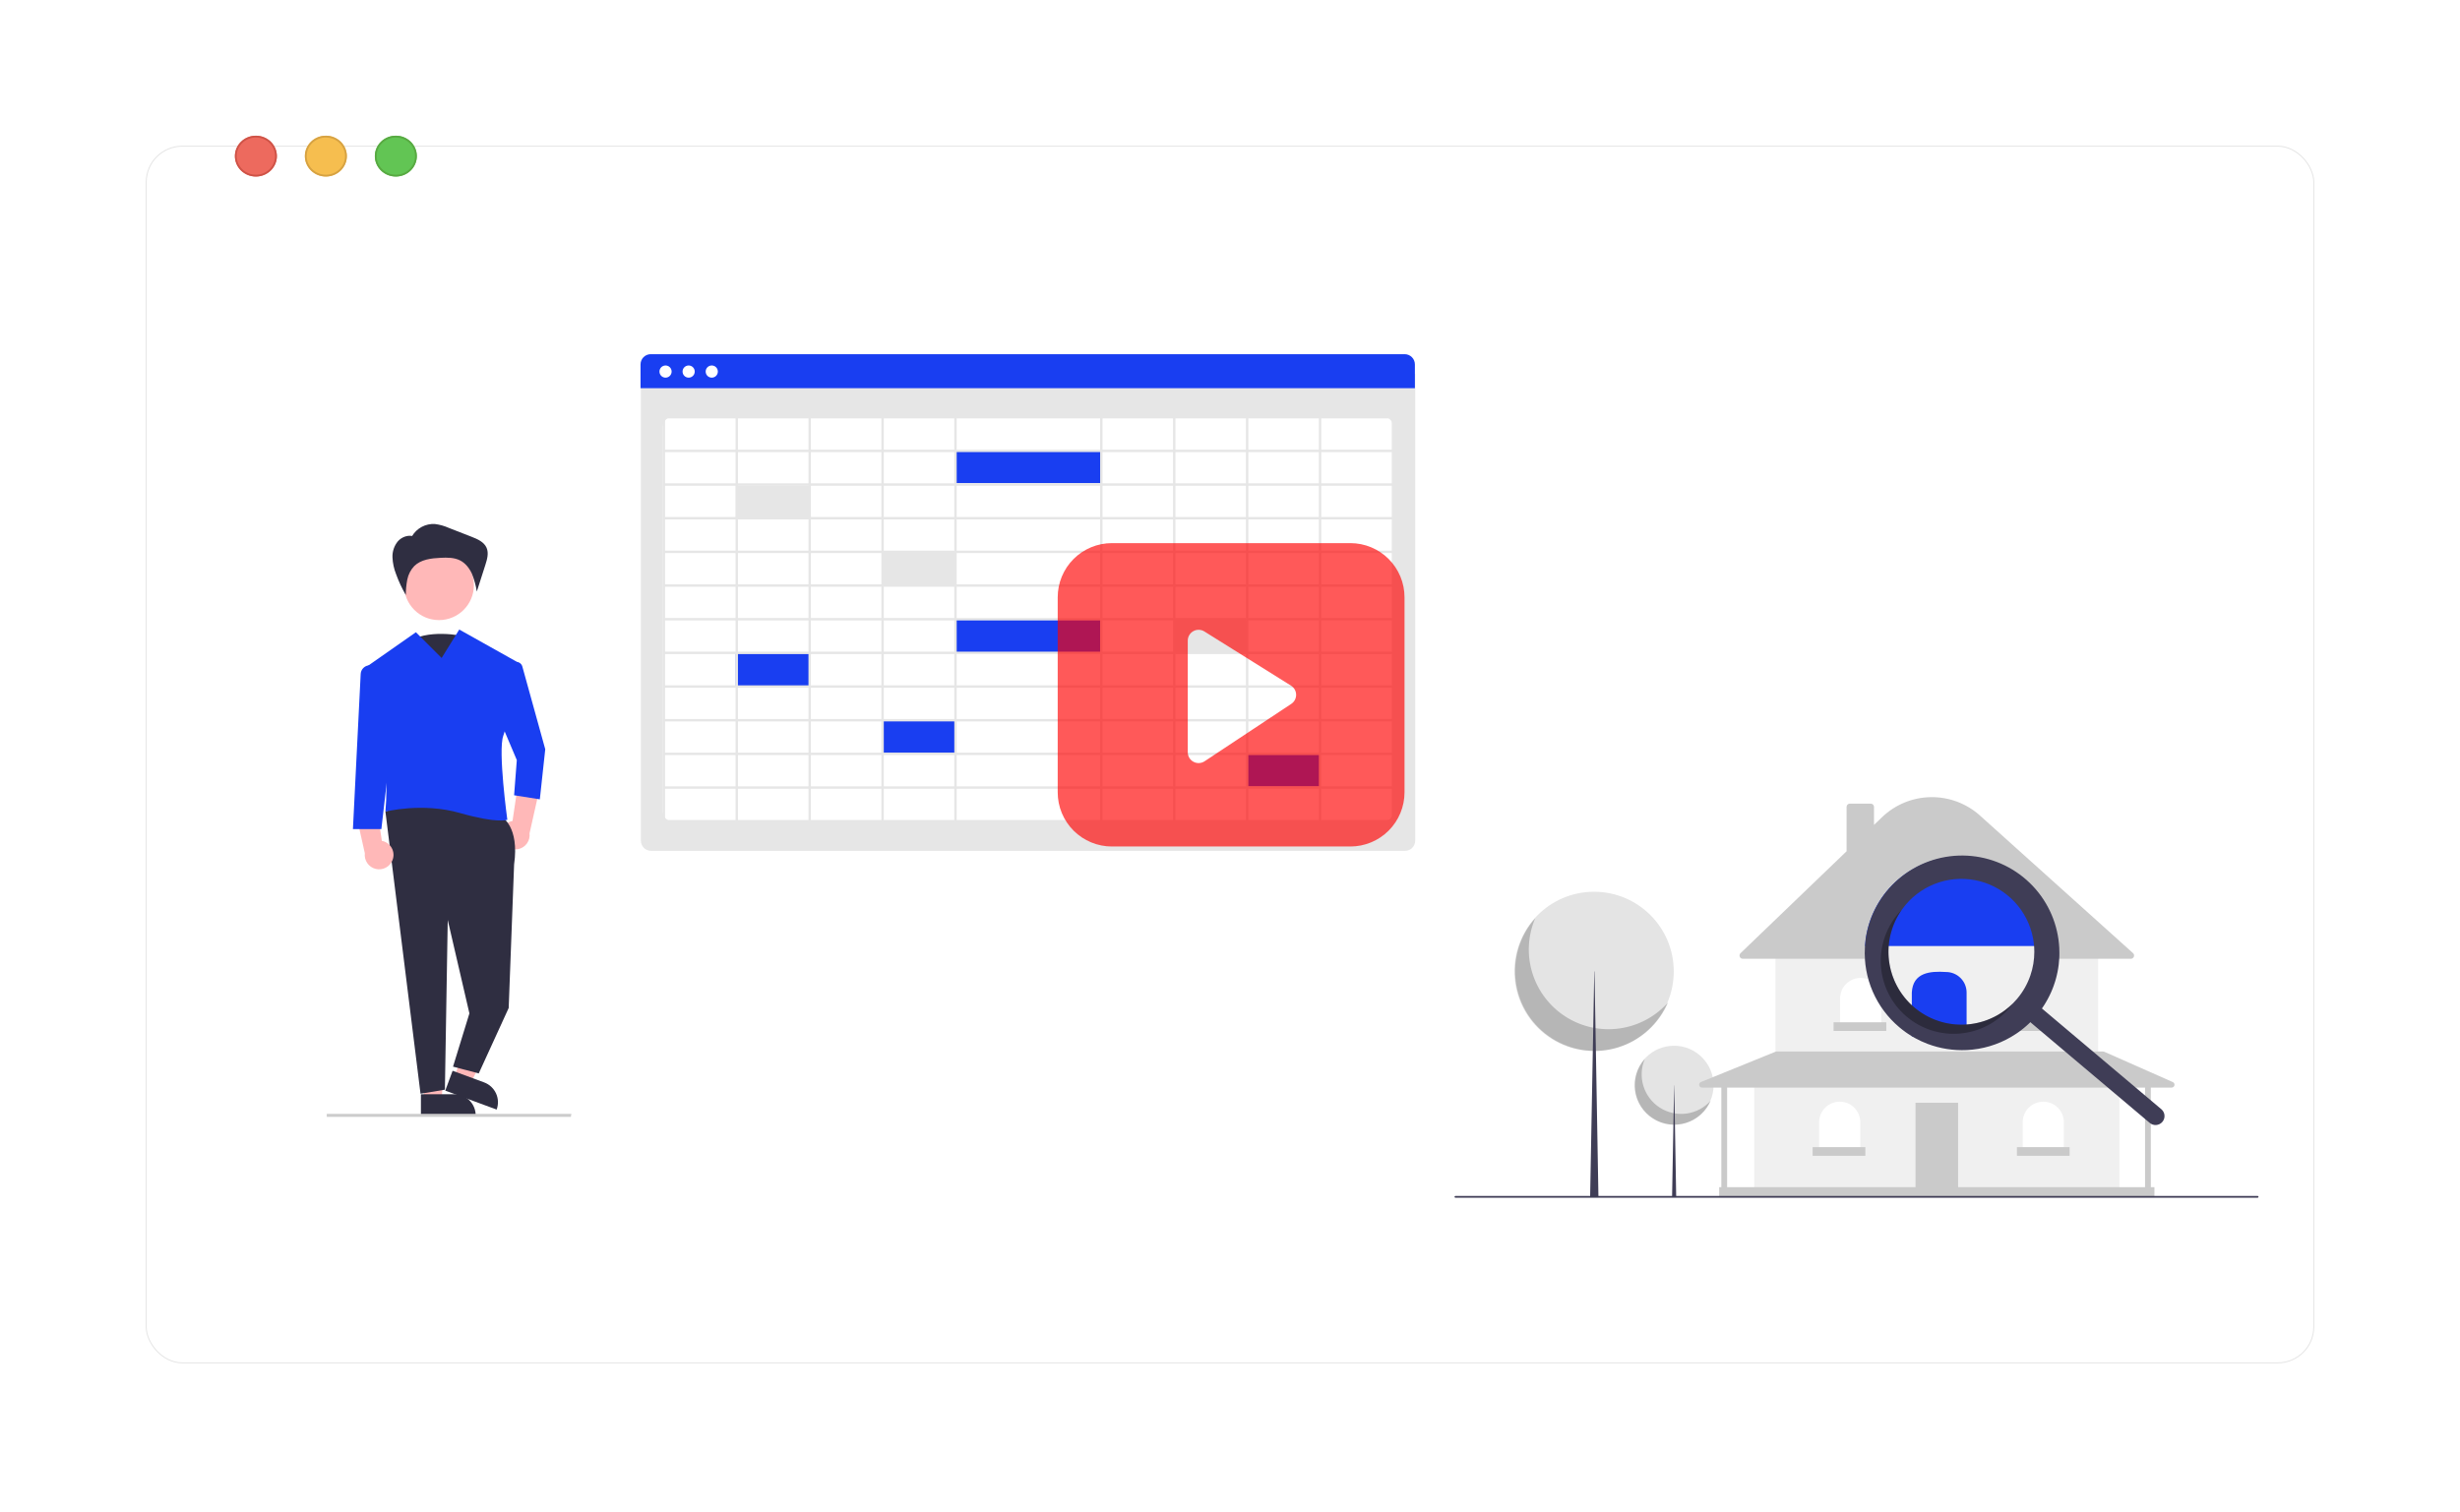 <svg width="675" height="415" viewBox="0 0 675 415" fill="none" xmlns="http://www.w3.org/2000/svg">
<rect width="675" height="415" fill="#E5E5E5"/>
<g clip-path="url(#clip0_0_1)">
<rect width="1440" height="5227" transform="translate(-125 -818)" fill="white"/>
<rect width="1440" height="468" transform="translate(-125 -43)" fill="white"/>
<g filter="url(#filter0_d_0_1)">
<rect x="40" y="24" width="595" height="334.178" rx="10" fill="white"/>
<rect x="40.125" y="24.125" width="594.75" height="333.928" rx="9.875" stroke="#E3E3E3" stroke-width="0.25"/>
</g>
<path d="M385.525 233.526H178.645C177.903 233.525 177.192 233.23 176.668 232.705C176.144 232.181 175.849 231.47 175.848 230.729V102.594H388.322V230.729C388.321 231.47 388.026 232.181 387.502 232.705C386.977 233.23 386.266 233.525 385.525 233.526Z" fill="#E6E6E6"/>
<path d="M379.459 225.518H184.712C183.962 225.517 183.243 225.219 182.713 224.689C182.183 224.159 181.885 223.441 181.884 222.691V117.168C181.885 116.418 182.183 115.699 182.713 115.169C183.243 114.639 183.962 114.341 184.712 114.34H379.459C380.209 114.341 380.928 114.639 381.458 115.169C381.988 115.699 382.286 116.418 382.287 117.168V222.691C382.286 223.441 381.988 224.159 381.458 224.689C380.928 225.219 380.209 225.517 379.459 225.518V225.518Z" fill="white"/>
<path d="M388.231 106.551H175.757V100.006C175.758 99.265 176.053 98.554 176.577 98.03C177.102 97.505 177.813 97.21 178.554 97.21H385.434C386.176 97.21 386.886 97.505 387.411 98.03C387.935 98.554 388.23 99.265 388.231 100.006L388.231 106.551Z" fill="#193EF1"/>
<path d="M182.62 103.652C183.542 103.652 184.29 102.904 184.29 101.981C184.29 101.059 183.542 100.311 182.62 100.311C181.697 100.311 180.949 101.059 180.949 101.981C180.949 102.904 181.697 103.652 182.62 103.652Z" fill="white"/>
<path d="M188.96 103.652C189.882 103.652 190.63 102.904 190.63 101.981C190.63 101.059 189.882 100.311 188.96 100.311C188.037 100.311 187.289 101.059 187.289 101.981C187.289 102.904 188.037 103.652 188.96 103.652Z" fill="white"/>
<path d="M195.301 103.652C196.223 103.652 196.971 102.904 196.971 101.981C196.971 101.059 196.223 100.311 195.301 100.311C194.378 100.311 193.63 101.059 193.63 101.981C193.63 102.904 194.378 103.652 195.301 103.652Z" fill="white"/>
<path d="M221.971 133.263H201.899V142.147H221.971V133.263Z" fill="#E6E6E6"/>
<path d="M262.115 151.689H242.043V160.573H262.115V151.689Z" fill="#E6E6E6"/>
<path d="M221.971 179.329H201.899V188.213H221.971V179.329Z" fill="#193EF1"/>
<path d="M262.115 197.756H242.043V206.64H262.115V197.756Z" fill="#193EF1"/>
<path d="M362.144 206.969H342.073V215.853H362.144V206.969Z" fill="#193EF1"/>
<path d="M342.074 170.115H322.002V179H342.074V170.115Z" fill="#E6E6E6"/>
<path d="M302.259 170.115H262.115V179H302.259V170.115Z" fill="#193EF1"/>
<path d="M302.259 123.72H262.115V132.604H302.259V123.72Z" fill="#193EF1"/>
<path d="M181.827 114.177V225.724H382.546V114.177L181.827 114.177ZM381.888 123.418H362.54V114.836H381.888V123.418ZM262.51 188.103V179.521H301.864V188.103H262.51ZM301.864 188.761V197.344H262.51V188.761H301.864ZM301.864 151.799V160.381H262.51V151.799H301.864ZM262.51 151.14V142.558H301.864V151.14H262.51ZM262.51 169.622V161.039H301.864V169.622H262.51ZM301.864 170.28V178.863H262.51V170.28H301.864ZM261.852 160.381H242.504V151.799H261.852V160.381ZM261.852 161.039V169.622H242.504V161.039H261.852ZM261.852 170.28V178.863H242.504V170.28H261.852ZM261.852 179.521V188.103H242.504V179.521H261.852ZM302.522 179.521H321.87V188.103H302.522L302.522 179.521ZM302.522 178.863V170.28H321.87V178.863H302.522ZM302.522 169.622V161.039H321.87V169.622H302.522ZM302.522 160.381V151.799H321.87V160.381H302.522ZM302.522 151.14V142.558H321.87V151.14H302.522ZM302.522 141.9V133.317H321.87V141.9H302.522ZM301.864 141.9H262.51V133.317H301.864L301.864 141.9ZM261.852 141.9H242.504V133.317H261.852V141.9ZM261.852 142.558V151.14H242.504V142.558H261.852ZM241.846 151.14H222.497V142.558H241.846L241.846 151.14ZM241.846 151.799V160.381H222.497V151.799H241.846ZM241.846 161.039V169.622H222.497V161.039H241.846ZM241.846 170.28V178.863H222.497V170.28H241.846ZM241.846 179.521V188.103H222.497V179.521H241.846ZM241.846 188.761V197.344H222.497V188.761H241.846ZM242.504 188.761H261.852V197.344H242.504V188.761ZM261.852 198.002V206.585H242.504V198.002H261.852ZM262.51 198.002H301.864V206.585H262.51V198.002ZM302.522 198.002H321.87V206.585H302.522L302.522 198.002ZM302.522 197.344V188.761H321.87V197.344H302.522ZM322.528 188.761H341.876V197.344H322.528L322.528 188.761ZM322.528 188.103V179.521H341.876V188.103H322.528ZM322.528 178.863V170.28H341.876V178.863H322.528ZM322.528 169.622V161.039H341.876V169.622H322.528ZM322.528 160.381V151.799H341.876V160.381H322.528ZM322.528 151.14V142.558H341.876V151.14H322.528ZM322.528 141.9V133.317H341.876V141.9H322.528ZM322.528 132.659V124.076H341.876V132.659H322.528ZM321.87 132.659H302.522V124.076H321.87L321.87 132.659ZM301.864 132.659H262.51V124.076H301.864L301.864 132.659ZM261.852 132.659H242.504V124.076H261.852V132.659ZM241.846 132.659H222.497V124.076H241.846L241.846 132.659ZM241.846 133.317V141.9H222.497V133.317H241.846ZM221.839 141.9H202.491V133.317H221.839V141.9ZM221.839 142.558V151.14H202.491V142.558H221.839ZM221.839 151.799V160.381H202.491V151.799H221.839ZM221.839 161.039V169.622H202.491V161.039H221.839ZM221.839 170.28V178.863H202.491V170.28H221.839ZM221.839 179.521V188.103H202.491V179.521H221.839ZM221.839 188.761V197.344H202.491V188.761H221.839ZM221.839 198.002V206.585H202.491V198.002H221.839ZM222.497 198.002H241.846V206.585H222.497L222.497 198.002ZM241.846 207.243V215.826H222.497V207.243H241.846ZM242.504 207.243H261.852V215.826H242.504V207.243ZM262.51 207.243H301.864V215.826H262.51V207.243ZM302.522 207.243H321.87V215.826H302.522L302.522 207.243ZM322.528 207.243H341.876V215.826H322.528L322.528 207.243ZM322.528 206.585V198.002H341.876V206.585H322.528ZM342.534 198.002H361.882V206.585H342.534V198.002ZM342.534 197.344V188.761H361.882V197.344H342.534ZM342.534 188.103V179.521H361.882V188.103H342.534ZM342.534 178.863V170.28H361.882V178.863H342.534ZM342.534 169.622V161.039H361.882V169.622H342.534ZM342.534 160.381V151.799H361.882V160.381H342.534ZM342.534 151.14V142.558H361.882V151.14H342.534ZM342.534 141.9V133.317H361.882V141.9H342.534ZM342.534 132.659V124.076H361.882V132.659H342.534ZM342.534 123.418V114.836H361.882V123.418L342.534 123.418ZM341.876 123.418H322.528V114.836H341.876L341.876 123.418ZM321.87 123.418H302.522V114.836H321.87L321.87 123.418ZM301.864 123.418H262.51V114.836H301.864L301.864 123.418ZM261.852 123.418H242.504V114.836H261.852V123.418ZM241.846 123.418H222.497V114.836H241.846L241.846 123.418ZM221.839 123.418H202.491V114.836H221.839V123.418ZM221.839 124.076V132.659H202.491V124.076H221.839ZM201.833 132.659H182.486V124.076H201.833L201.833 132.659ZM201.833 133.317V141.9H182.486V133.317H201.833ZM201.833 142.558V151.14H182.486V142.558H201.833ZM201.833 151.799V160.381H182.486V151.799H201.833ZM201.833 161.039V169.622H182.486V161.039H201.833ZM201.833 170.28V178.863H182.486V170.28H201.833ZM201.833 179.521V188.103H182.486V179.521H201.833ZM201.833 188.761V197.344H182.486V188.761H201.833ZM201.833 198.002V206.585H182.486V198.002H201.833ZM201.833 207.243V215.826H182.486V207.243H201.833ZM202.491 207.243H221.839V215.826H202.491L202.491 207.243ZM221.839 216.484V225.066H202.491V216.484H221.839ZM222.497 216.484H241.846V225.066H222.497L222.497 216.484ZM242.504 216.484H261.852V225.066H242.504L242.504 216.484ZM262.51 216.484H301.864V225.066H262.51L262.51 216.484ZM302.522 216.484H321.87V225.066H302.522V216.484ZM322.528 216.484H341.876V225.066H322.528L322.528 216.484ZM342.534 216.484H361.882V225.066H342.534V216.484ZM342.534 215.826V207.243H361.882V215.826H342.534ZM362.54 207.243H381.888V215.826H362.54V207.243ZM362.54 206.585V198.002H381.888V206.585H362.54ZM362.54 197.344V188.761H381.888V197.344H362.54ZM362.54 188.103V179.521H381.888V188.103H362.54ZM362.54 178.863V170.28H381.888V178.863H362.54ZM362.54 169.622V161.039H381.888V169.622H362.54ZM362.54 160.381V151.799H381.888V160.381H362.54ZM362.54 151.14V142.558H381.888V151.14H362.54ZM362.54 141.9V133.317H381.888V141.9H362.54ZM362.54 132.659V124.076H381.888V132.659H362.54ZM201.833 114.836V123.418H182.486V114.836H201.833ZM182.486 216.484H201.833V225.066H182.486V216.484ZM362.54 225.066V216.484H381.888V225.066H362.54Z" fill="#E6E6E6"/>
<path d="M127.189 174.616C127.189 174.616 117.035 172.277 111.45 176.566C105.865 180.856 118.558 190.605 118.558 190.605L127.189 174.616Z" fill="#2F2E41"/>
<path d="M137.69 230.572C137.486 230.036 137.403 229.461 137.445 228.89C137.488 228.318 137.655 227.763 137.935 227.262C138.216 226.762 138.602 226.33 139.068 225.995C139.533 225.661 140.067 225.432 140.63 225.326L142.682 211.542L148.075 216.376L145.299 228.724C145.415 229.683 145.175 230.65 144.625 231.443C144.075 232.236 143.253 232.8 142.315 233.028C141.377 233.256 140.388 233.131 139.536 232.679C138.683 232.226 138.026 231.476 137.69 230.572H137.69Z" fill="#FFB8B8"/>
<path d="M116.434 302.128L121.204 301.811L122.253 283.26L115.213 283.727L116.434 302.128Z" fill="#FFB8B8"/>
<path d="M130.523 306.134H115.497V300.329H124.717C126.257 300.329 127.734 300.94 128.822 302.029C129.911 303.118 130.523 304.595 130.523 306.134V306.134V306.134Z" fill="#2F2E41"/>
<path d="M124.679 295.524L129.164 297.179L137.685 280.667L131.065 278.224L124.679 295.524Z" fill="#FFB8B8"/>
<path d="M136.276 304.537L122.18 299.334L124.19 293.887L132.84 297.08C134.285 297.614 135.458 298.699 136.103 300.097C136.747 301.496 136.81 303.093 136.276 304.537V304.537L136.276 304.537Z" fill="#2F2E41"/>
<path d="M137.72 224.256C137.72 224.256 142.552 226.857 141.065 237.263L139.579 276.656L131.366 294.614L124.305 292.756L128.801 278.143L122.855 252.5L122.075 299.074L115.386 300.189L105.76 222.769L118.024 217.195L137.72 224.256Z" fill="#2F2E41"/>
<path d="M120.452 170.195C125.742 170.195 130.03 165.907 130.03 160.617C130.03 155.327 125.742 151.039 120.452 151.039C115.162 151.039 110.874 155.327 110.874 160.617C110.874 165.907 115.162 170.195 120.452 170.195Z" fill="#FFB8B8"/>
<path d="M126.014 172.784L121.183 180.589L114.121 173.527L100.921 182.768C100.458 183.091 100.118 183.562 99.957 184.103C99.796 184.645 99.823 185.225 100.034 185.749C102.065 190.77 107.265 205.611 105.76 222.769C105.76 222.769 115.794 220.168 126.2 223.141C136.605 226.114 139.207 224.999 139.207 224.999C139.207 224.999 136.605 206.046 138.092 201.958C139.325 198.567 141.837 187.249 142.657 183.488C142.735 183.133 142.696 182.762 142.546 182.43C142.397 182.099 142.145 181.824 141.828 181.647L126.014 172.784Z" fill="#193EF1"/>
<path d="M141.444 181.692C141.853 181.634 142.269 181.726 142.614 181.952C142.96 182.178 143.211 182.522 143.321 182.92L149.612 205.637L148.125 219.388L141.064 218.273L141.808 208.61L136.605 196.346L140.039 182.952C140.123 182.626 140.301 182.333 140.551 182.109C140.801 181.885 141.112 181.74 141.444 181.692V181.692Z" fill="#193EF1"/>
<path d="M113.046 147.172C113.685 146.088 114.611 145.201 115.721 144.61C116.832 144.019 118.085 143.747 119.341 143.823C120.654 143.988 121.937 144.346 123.145 144.888L129.406 147.33C131.027 147.962 132.801 148.736 133.504 150.327C134.157 151.803 133.67 153.508 133.177 155.046L130.834 162.352C130.575 160.698 130.13 159.079 129.507 157.526C128.826 155.998 127.75 154.589 126.262 153.826C124.636 152.992 122.719 153.009 120.893 153.097C118.307 153.221 115.495 153.55 113.658 155.374C112.683 156.41 112.022 157.701 111.751 159.098C111.485 160.487 111.352 161.899 111.352 163.313C110.291 161.491 109.398 159.576 108.683 157.592C108.095 156.115 107.759 154.549 107.691 152.961C107.63 151.358 108.161 149.79 109.184 148.555C110.242 147.373 111.966 146.735 113.481 147.203" fill="#2F2E41"/>
<path d="M107.718 236.031C107.922 235.495 108.005 234.921 107.963 234.349C107.92 233.777 107.753 233.222 107.473 232.722C107.192 232.222 106.806 231.789 106.34 231.455C105.875 231.12 105.341 230.892 104.778 230.786L102.726 217.002L97.333 221.835L100.109 234.184C99.993 235.142 100.233 236.109 100.783 236.903C101.333 237.696 102.155 238.26 103.093 238.487C104.031 238.715 105.02 238.591 105.872 238.138C106.725 237.685 107.382 236.936 107.718 236.031V236.031Z" fill="#FFB8B8"/>
<path d="M101.056 182.637C100.493 182.73 99.98 183.014 99.6 183.44C99.22 183.866 98.998 184.409 98.969 184.979L96.84 227.564H104.645L107.246 204.894L103.935 184.699C103.882 184.374 103.765 184.063 103.592 183.784C103.418 183.504 103.191 183.262 102.924 183.07C102.656 182.879 102.354 182.742 102.033 182.667C101.713 182.593 101.381 182.582 101.056 182.637V182.637Z" fill="#193EF1"/>
<path d="M156.637 306.539H89.663V305.718H156.786L156.637 306.539Z" fill="#CCCCCC"/>
<path d="M459.337 308.707C465.327 308.707 470.182 303.852 470.182 297.863C470.182 291.874 465.327 287.018 459.337 287.018C453.348 287.018 448.493 291.874 448.493 297.863C448.493 303.852 453.348 308.707 459.337 308.707Z" fill="#E4E4E4"/>
<path opacity="0.2" d="M451.33 290.62C450.318 292.986 450.181 295.635 450.943 298.093C451.704 300.551 453.315 302.658 455.487 304.038C457.66 305.417 460.252 305.98 462.8 305.624C465.349 305.269 467.688 304.019 469.4 302.097C468.782 303.543 467.857 304.837 466.69 305.89C465.522 306.942 464.139 307.729 462.638 308.194C461.136 308.659 459.551 308.793 457.993 308.585C456.434 308.377 454.94 307.832 453.613 306.989C452.286 306.146 451.158 305.025 450.307 303.703C449.456 302.381 448.903 300.889 448.686 299.332C448.469 297.775 448.593 296.19 449.049 294.685C449.506 293.181 450.284 291.793 451.33 290.62V290.62Z" fill="black"/>
<path d="M459.367 297.863H459.396L459.933 328.609H458.8L459.367 297.863Z" fill="#3F3D56"/>
<path d="M437.395 288.484C449.471 288.484 459.26 278.695 459.26 266.62C459.26 254.544 449.471 244.755 437.395 244.755C425.32 244.755 415.531 254.544 415.531 266.62C415.531 278.695 425.32 288.484 437.395 288.484Z" fill="#E4E4E4"/>
<path opacity="0.2" d="M421.252 252.016C419.212 256.786 418.935 262.127 420.471 267.083C422.007 272.039 425.254 276.287 429.634 279.069C434.013 281.85 439.24 282.984 444.378 282.268C449.517 281.551 454.233 279.03 457.684 275.156C456.439 278.071 454.574 280.68 452.22 282.803C449.865 284.925 447.078 286.51 444.05 287.449C441.022 288.387 437.827 288.656 434.685 288.236C431.543 287.817 428.53 286.719 425.854 285.02C423.178 283.32 420.904 281.06 419.189 278.394C417.474 275.728 416.359 272.721 415.921 269.582C415.483 266.443 415.733 263.246 416.653 260.212C417.574 257.179 419.143 254.382 421.252 252.016V252.016Z" fill="black"/>
<path d="M437.455 266.619H437.516L438.597 328.609H436.314L437.455 266.619Z" fill="#3F3D56"/>
<path d="M581.549 296.523H481.332V326.232H581.549V296.523Z" fill="#F0F0F0"/>
<path d="M537.283 302.664H525.598V326.233H537.283V302.664Z" fill="#CACACA"/>
<path d="M575.706 261.467H487.174V288.799H575.706V261.467Z" fill="#F0F0F0"/>
<path d="M584.682 263.151H478.198C478.021 263.151 477.847 263.098 477.699 262.998C477.552 262.899 477.438 262.757 477.372 262.592C477.305 262.428 477.29 262.247 477.327 262.073C477.364 261.899 477.453 261.74 477.581 261.617L506.683 233.644V221.459C506.683 221.223 506.777 220.997 506.944 220.83C507.111 220.662 507.338 220.568 507.574 220.568H513.318C513.554 220.568 513.781 220.662 513.948 220.83C514.115 220.997 514.209 221.223 514.209 221.459V226.41L516.407 224.297C520.004 220.839 524.776 218.871 529.765 218.788C534.754 218.705 539.589 220.514 543.299 223.85L585.278 261.597C585.412 261.717 585.506 261.876 585.548 262.051C585.59 262.226 585.578 262.41 585.514 262.579C585.449 262.747 585.335 262.892 585.187 262.994C585.038 263.096 584.862 263.151 584.682 263.151V263.151Z" fill="#CACACA"/>
<path d="M510.545 268.399C511.287 268.399 512.021 268.545 512.705 268.829C513.39 269.113 514.013 269.529 514.537 270.053C515.061 270.577 515.477 271.199 515.76 271.884C516.044 272.569 516.19 273.303 516.19 274.044V281.669H504.901V274.044C504.901 273.303 505.047 272.569 505.33 271.884C505.614 271.199 506.03 270.577 506.554 270.053C507.078 269.529 507.7 269.113 508.385 268.829C509.07 268.545 509.804 268.399 510.545 268.399V268.399Z" fill="white"/>
<path d="M531.44 268.498C532.938 268.498 534.373 269.093 535.432 270.152C536.49 271.21 537.085 272.646 537.085 274.143V281.768H525.796V274.143C525.796 272.646 526.391 271.21 527.449 270.152C528.508 269.093 529.943 268.498 531.44 268.498V268.498Z" fill="white"/>
<path d="M552.336 268.597C553.833 268.597 555.269 269.192 556.327 270.251C557.386 271.309 557.981 272.745 557.981 274.242V281.867H546.691V274.242C546.691 272.745 547.286 271.309 548.344 270.251C549.403 269.192 550.839 268.597 552.336 268.597V268.597Z" fill="white"/>
<path d="M560.654 302.366C562.151 302.366 563.587 302.961 564.645 304.019C565.704 305.078 566.299 306.514 566.299 308.011V315.636H555.009V308.011C555.009 306.514 555.604 305.078 556.663 304.019C557.721 302.961 559.157 302.366 560.654 302.366Z" fill="white"/>
<path d="M504.802 302.366C506.299 302.366 507.734 302.961 508.793 304.019C509.852 305.078 510.446 306.514 510.446 308.011V315.636H499.157V308.011C499.157 307.269 499.303 306.535 499.587 305.851C499.87 305.166 500.286 304.543 500.81 304.019C501.334 303.495 501.957 303.079 502.641 302.796C503.326 302.512 504.06 302.366 504.802 302.366V302.366Z" fill="white"/>
<path d="M596.191 296.988L577.391 288.669C577.29 288.624 577.181 288.601 577.07 288.601H487.474C487.372 288.601 487.27 288.621 487.176 288.66L466.712 296.978C466.542 297.047 466.401 297.173 466.314 297.335C466.226 297.497 466.198 297.684 466.233 297.864C466.268 298.044 466.365 298.207 466.507 298.324C466.649 298.44 466.827 298.504 467.011 298.504H472.32V325.836H471.726V328.609H591.155V325.836H590.165V298.504H595.87C596.052 298.504 596.228 298.442 596.369 298.327C596.51 298.213 596.608 298.054 596.645 297.876C596.683 297.698 596.658 297.513 596.575 297.351C596.493 297.189 596.357 297.061 596.191 296.988ZM588.58 325.836H473.904V298.504H588.58V325.836Z" fill="#CACACA"/>
<path d="M517.576 280.58H503.118V282.957H517.576V280.58Z" fill="#CACACA"/>
<path d="M538.768 280.58H524.31V282.957H538.768V280.58Z" fill="#CACACA"/>
<path d="M559.961 280.58H545.502V282.957H559.961V280.58Z" fill="#CACACA"/>
<path d="M567.883 314.844H553.425V317.221H567.883V314.844Z" fill="#CACACA"/>
<path d="M511.833 314.844H497.374V317.221H511.833V314.844Z" fill="#CACACA"/>
<path d="M619.476 328.731H399.344C399.279 328.731 399.218 328.705 399.172 328.66C399.127 328.614 399.101 328.552 399.101 328.488C399.101 328.424 399.127 328.362 399.172 328.316C399.218 328.271 399.279 328.245 399.344 328.245H619.476C619.541 328.245 619.603 328.271 619.648 328.316C619.694 328.362 619.719 328.424 619.719 328.488C619.719 328.552 619.694 328.614 619.648 328.66C619.603 328.705 619.541 328.731 619.476 328.731Z" fill="#3F3D56"/>
<path d="M564.108 261.06C564.108 261.215 564.105 261.373 564.103 261.528C564.101 261.715 564.096 261.9 564.088 262.086C564.081 262.249 564.074 262.409 564.064 262.569C564.035 263.106 563.989 263.64 563.926 264.176C563.911 264.312 563.894 264.446 563.875 264.581C563.86 264.686 563.846 264.793 563.829 264.899C563.812 265.018 563.795 265.137 563.775 265.256C563.736 265.509 563.693 265.761 563.644 266.013C563.62 266.14 563.596 266.266 563.569 266.392C563.518 266.642 563.462 266.894 563.404 267.144C563.399 267.164 563.394 267.186 563.389 267.205C563.36 267.329 563.331 267.45 563.3 267.574C563.29 267.61 563.283 267.644 563.27 267.681C563.249 267.773 563.224 267.865 563.2 267.957C563.166 268.086 563.132 268.212 563.096 268.341C563.037 268.54 562.979 268.737 562.919 268.936C562.911 268.956 562.905 268.977 562.899 268.999C562.783 269.375 562.659 269.746 562.523 270.115C562.453 270.309 562.377 270.506 562.302 270.7C562.227 270.894 562.149 271.088 562.069 271.28C561.991 271.467 561.911 271.654 561.831 271.838C561.812 271.882 561.792 271.926 561.771 271.969C561.686 272.161 561.598 272.348 561.508 272.535C561.506 272.537 561.506 272.542 561.504 272.545C561.433 272.695 561.358 272.846 561.283 272.994C561.283 272.998 561.281 273.002 561.278 273.006C561.205 273.151 561.13 273.297 561.052 273.44L560.928 273.676L560.914 273.702C560.759 273.991 560.598 274.277 560.428 274.561C560.392 274.625 560.356 274.688 560.319 274.748C560.283 274.811 560.244 274.875 560.205 274.935C560.181 274.979 560.154 275.023 560.125 275.066C560.074 275.149 560.023 275.234 559.97 275.316C559.96 275.333 559.948 275.35 559.938 275.367C559.846 275.51 559.754 275.651 559.661 275.794C559.547 275.967 559.431 276.137 559.312 276.306L556.676 280.525L556.562 280.43L556.531 280.401H556.528L556.424 280.313L556.137 280.071C556.05 280.156 555.965 280.241 555.878 280.323C555.844 280.357 555.807 280.389 555.773 280.423C555.747 280.447 555.722 280.471 555.696 280.496C551.139 284.945 545.077 287.522 538.711 287.716H538.704C533.885 287.848 529.114 286.722 524.863 284.449C524.768 284.401 524.676 284.352 524.583 284.296C524.03 283.995 523.489 283.677 522.957 283.338C522.955 283.335 522.952 283.335 522.95 283.333C522.334 282.896 521.732 282.43 521.144 281.935C517.993 279.279 515.5 275.929 513.861 272.148C512.222 268.367 511.481 264.258 511.696 260.142C511.703 259.98 511.713 259.82 511.725 259.657C511.764 259.07 511.824 258.485 511.905 257.902C511.926 257.74 511.951 257.577 511.975 257.417H563.86C563.962 258.159 564.033 258.906 564.071 259.657C564.096 260.125 564.108 260.591 564.108 261.06Z" fill="#F0F0F0"/>
<path d="M563.86 257.417C562.926 251.205 559.794 245.534 555.033 241.436C550.272 237.338 544.199 235.083 537.917 235.083C531.635 235.083 525.562 237.338 520.802 241.436C516.041 245.534 512.909 251.205 511.975 257.417C511.95 257.577 511.926 257.739 511.904 257.902C511.824 258.484 511.764 259.069 511.725 259.657H564.071C564.032 258.907 563.962 258.16 563.86 257.417Z" fill="#193EF1"/>
<path d="M539.617 284.448H524.584V272.423C524.862 266.928 529.559 266.484 533.972 266.779C534.714 266.779 535.448 266.925 536.132 267.208C536.817 267.492 537.44 267.908 537.964 268.432C538.488 268.956 538.904 269.578 539.187 270.263C539.471 270.948 539.617 271.682 539.617 272.423V284.448Z" fill="#193EF1"/>
<path d="M524.583 275.899V275.901C524.583 275.904 524.586 275.904 524.588 275.904L524.583 275.899ZM518.538 257.417C518.528 257.477 518.516 257.538 518.506 257.599C518.516 257.538 518.528 257.477 518.54 257.417H518.538ZM518.237 259.657C518.229 259.749 518.222 259.841 518.217 259.934C518.222 259.841 518.229 259.749 518.239 259.657C518.239 259.64 518.24 259.623 518.242 259.606C518.239 259.623 518.239 259.64 518.237 259.657V259.657ZM524.583 275.901C524.583 275.904 524.586 275.904 524.588 275.904L524.583 275.899V275.901ZM518.538 257.417C518.528 257.477 518.516 257.538 518.506 257.599C518.516 257.538 518.528 257.477 518.54 257.417H518.538ZM518.217 259.934C518.222 259.841 518.229 259.749 518.239 259.657C518.239 259.64 518.24 259.623 518.242 259.606C518.239 259.623 518.239 259.64 518.237 259.657C518.229 259.749 518.222 259.841 518.217 259.934V259.934ZM593.198 304.581C593.151 304.531 593.101 304.484 593.048 304.441L593.045 304.438L581.027 294.296L580.716 294.034L579.534 293.036L579.238 292.786L577.554 291.364L577.092 290.975L576.139 290.17L575.651 289.757L571.049 285.876L568.411 283.651L568.057 283.352L560.283 276.792C560.402 276.622 560.518 276.452 560.632 276.28C560.725 276.137 560.817 275.996 560.909 275.853C560.919 275.836 560.931 275.819 560.941 275.802C560.994 275.719 561.045 275.634 561.096 275.552C561.125 275.508 561.152 275.464 561.176 275.421C561.215 275.36 561.254 275.297 561.29 275.234C561.326 275.173 561.363 275.11 561.399 275.047C561.569 274.763 561.729 274.476 561.885 274.188L561.899 274.161L562.023 273.925C562.101 273.782 562.176 273.637 562.249 273.491C562.252 273.488 562.253 273.483 562.254 273.479C562.329 273.331 562.404 273.18 562.474 273.03C562.477 273.028 562.477 273.023 562.479 273.02C562.569 272.833 562.656 272.646 562.741 272.455C562.763 272.411 562.783 272.367 562.802 272.324C562.882 272.139 562.962 271.952 563.04 271.765C563.12 271.574 563.198 271.38 563.273 271.185C563.348 270.991 563.423 270.795 563.494 270.6C563.627 270.229 563.753 269.857 563.87 269.484C563.875 269.463 563.882 269.442 563.889 269.421C563.95 269.222 564.008 269.025 564.067 268.826C564.103 268.698 564.137 268.571 564.171 268.443C564.195 268.351 564.219 268.258 564.241 268.166C564.253 268.13 564.261 268.096 564.27 268.059C564.302 267.936 564.331 267.814 564.36 267.69C564.365 267.671 564.37 267.649 564.375 267.63C564.433 267.38 564.489 267.127 564.54 266.877C564.567 266.751 564.591 266.625 564.615 266.499C564.661 266.246 564.707 265.994 564.746 265.742C564.766 265.623 564.783 265.504 564.8 265.385C564.816 265.278 564.831 265.171 564.846 265.067C564.865 264.931 564.882 264.797 564.897 264.662C564.96 264.125 565.006 263.591 565.035 263.055C565.045 262.895 565.052 262.734 565.059 262.572C565.066 262.385 565.071 262.2 565.074 262.014C565.076 261.858 565.079 261.701 565.079 261.545C565.079 261.077 565.066 260.611 565.042 260.142C565.003 259.392 564.933 258.646 564.831 257.902C563.961 251.547 560.834 245.717 556.02 241.478C551.206 237.238 545.027 234.873 538.613 234.814C532.199 234.755 525.977 237.007 521.086 241.157C516.195 245.307 512.961 251.079 511.975 257.417C511.951 257.577 511.926 257.74 511.905 257.902C511.825 258.485 511.765 259.07 511.725 259.657C511.713 259.82 511.703 259.98 511.696 260.142C511.481 264.258 512.222 268.367 513.861 272.148C515.5 275.929 517.993 279.279 521.144 281.935C521.732 282.43 522.334 282.896 522.95 283.333C522.952 283.335 522.955 283.335 522.957 283.338C523.164 283.483 523.37 283.626 523.579 283.767C523.911 283.986 524.246 284.199 524.583 284.403C524.61 284.418 524.637 284.435 524.664 284.449C524.955 284.624 525.248 284.791 525.542 284.954H525.545C526.638 285.555 527.772 286.077 528.94 286.517C532.366 287.806 536.019 288.379 539.675 288.201H539.682C543.949 287.995 548.103 286.765 551.795 284.617C552.332 284.306 552.861 283.973 553.378 283.619C553.506 283.532 553.638 283.442 553.764 283.352C553.919 283.243 554.074 283.129 554.23 283.015C554.232 283.015 554.232 283.012 554.235 283.012C554.246 283.003 554.258 282.994 554.271 282.986C554.375 282.906 554.482 282.825 554.584 282.748C554.611 282.728 554.637 282.709 554.664 282.687C554.671 282.682 554.678 282.676 554.684 282.67C554.744 282.626 554.802 282.578 554.863 282.532C554.924 282.486 554.982 282.437 555.043 282.389C555.053 282.382 555.063 282.375 555.072 282.367C555.14 282.311 555.208 282.258 555.276 282.202C555.346 282.146 555.414 282.088 555.48 282.032C555.548 281.976 555.613 281.92 555.681 281.862C555.739 281.813 555.8 281.762 555.858 281.709C555.878 281.694 555.895 281.677 555.914 281.66C555.922 281.653 555.93 281.647 555.938 281.641C556.018 281.573 556.096 281.503 556.174 281.432C556.193 281.415 556.21 281.398 556.23 281.381C556.349 281.275 556.467 281.168 556.584 281.056C556.611 281.032 556.64 281.005 556.666 280.981C556.693 280.957 556.717 280.932 556.744 280.908C556.778 280.874 556.815 280.843 556.848 280.809C556.936 280.726 557.021 280.641 557.108 280.556L557.395 280.799L557.499 280.886H557.501L557.533 280.915L557.647 281.01L559.341 282.442L559.378 282.474L559.407 282.495L559.598 282.658L559.982 282.983L560.365 283.306L560.421 283.352L562.205 284.857L562.453 285.066L564.173 286.517L573.081 294.034L573.391 294.296L585.582 304.581L588.708 307.22L589.871 308.2C590.118 308.409 590.403 308.567 590.711 308.665C591.019 308.764 591.343 308.801 591.665 308.774C591.987 308.747 592.301 308.656 592.588 308.508C592.875 308.36 593.131 308.156 593.339 307.909C593.514 307.704 593.652 307.471 593.749 307.22C593.925 306.774 593.967 306.287 593.869 305.818C593.771 305.349 593.538 304.919 593.198 304.581V304.581ZM522.894 248.32C525.329 245.435 528.531 243.297 532.129 242.154C535.727 241.011 539.575 240.909 543.229 241.861C546.883 242.812 550.193 244.777 552.777 247.53C555.36 250.283 557.113 253.71 557.832 257.417C557.863 257.579 557.892 257.74 557.919 257.902C558.018 258.482 558.091 259.07 558.135 259.657C558.147 259.82 558.159 259.98 558.166 260.142C558.188 260.506 558.198 260.873 558.198 261.237C558.199 263.445 557.834 265.638 557.115 267.727V267.729C556.313 270.071 555.081 272.242 553.482 274.132C553.448 274.171 553.414 274.212 553.378 274.251C553.057 274.629 552.72 274.993 552.373 275.34C552.371 275.343 552.368 275.348 552.366 275.35C552.247 275.469 552.125 275.59 552.004 275.702C551.757 275.942 551.504 276.171 551.247 276.389C550.861 276.726 550.465 277.043 550.06 277.338C549.924 277.437 549.788 277.535 549.65 277.632C549.514 277.729 549.376 277.821 549.237 277.913C548.961 278.098 548.679 278.275 548.395 278.442C548.254 278.527 548.109 278.61 547.966 278.69C547.822 278.772 547.677 278.85 547.531 278.925C547.386 279.003 547.24 279.078 547.092 279.151C546.798 279.299 546.502 279.437 546.201 279.566C546.051 279.634 545.9 279.697 545.75 279.755C545.655 279.794 545.563 279.833 545.468 279.867C545.431 279.884 545.393 279.899 545.354 279.911C545.303 279.932 545.252 279.952 545.201 279.969C545.185 279.976 545.168 279.983 545.15 279.988C545.046 280.03 544.944 280.066 544.837 280.102C544.684 280.158 544.531 280.209 544.376 280.258C544.221 280.309 544.068 280.357 543.912 280.401C543.757 280.449 543.599 280.493 543.444 280.534C543.286 280.578 543.131 280.619 542.973 280.656C542.806 280.699 542.638 280.738 542.468 280.775C542.32 280.809 542.175 280.838 542.027 280.864C541.888 280.894 541.747 280.918 541.609 280.942C541.415 280.976 541.221 281.008 541.024 281.034C540.917 281.051 540.813 281.066 540.706 281.076C540.66 281.083 540.616 281.088 540.573 281.093C540.437 281.112 540.301 281.127 540.167 281.139C540.131 281.141 540.097 281.146 540.063 281.148C539.915 281.163 539.765 281.175 539.616 281.187C539.299 281.209 538.983 281.224 538.665 281.231C538.505 281.233 538.342 281.236 538.182 281.236C538.022 281.236 537.862 281.233 537.702 281.228C537.702 281.228 537.702 281.231 537.699 281.228C537.697 281.231 537.697 281.231 537.694 281.228C537.694 281.229 537.694 281.229 537.693 281.229C537.693 281.229 537.692 281.23 537.692 281.23C537.691 281.23 537.691 281.229 537.691 281.229C537.69 281.229 537.69 281.229 537.689 281.228C537.682 281.231 537.673 281.231 537.665 281.228C537.551 281.228 537.437 281.224 537.325 281.216C537.243 281.214 537.158 281.211 537.073 281.204C536.959 281.199 536.845 281.192 536.731 281.182C536.694 281.182 536.658 281.178 536.622 281.175C536.604 281.175 536.587 281.173 536.571 281.17C536.454 281.161 536.335 281.151 536.219 281.139C536.16 281.134 536.1 281.129 536.041 281.122C535.864 281.102 535.687 281.08 535.512 281.056C535.313 281.032 535.114 281.003 534.918 280.966C534.826 280.954 534.736 280.937 534.646 280.92C534.527 280.901 534.408 280.879 534.289 280.855C534.165 280.83 534.042 280.806 533.918 280.777C533.818 280.755 533.716 280.733 533.617 280.709C533.568 280.699 533.52 280.687 533.474 280.675C533.219 280.614 532.966 280.549 532.716 280.476C532.559 280.432 532.401 280.386 532.246 280.338C532.032 280.272 531.821 280.202 531.61 280.127C531.527 280.1 531.447 280.071 531.365 280.039C531.282 280.013 531.202 279.981 531.119 279.949C531.044 279.923 530.969 279.894 530.896 279.864C530.775 279.818 530.656 279.77 530.537 279.721C530.292 279.622 530.052 279.517 529.811 279.406C529.675 279.34 529.539 279.277 529.406 279.212C528.879 278.957 528.361 278.674 527.85 278.362C527.724 278.287 527.598 278.207 527.472 278.127C527.314 278.03 527.161 277.928 527.008 277.826C526.923 277.768 526.841 277.712 526.758 277.653C526.605 277.547 526.455 277.437 526.307 277.328C526.229 277.272 526.151 277.214 526.076 277.156C525.807 276.952 525.542 276.738 525.282 276.52C525.159 276.416 525.035 276.309 524.913 276.2C524.863 276.156 524.812 276.11 524.761 276.064C524.702 276.01 524.644 275.959 524.588 275.904L524.583 275.899C524.498 275.823 524.413 275.743 524.331 275.663C524.202 275.542 524.076 275.418 523.955 275.292C523.829 275.168 523.707 275.04 523.588 274.913C523.467 274.787 523.35 274.659 523.236 274.527C523.12 274.399 523.006 274.268 522.894 274.134C522.785 274.008 522.678 273.877 522.576 273.748C522.329 273.443 522.092 273.131 521.868 272.814C521.763 272.668 521.664 272.523 521.567 272.375C521.462 272.224 521.363 272.071 521.268 271.918C521.169 271.765 521.074 271.61 520.982 271.452C520.979 271.447 520.976 271.442 520.972 271.438C520.79 271.13 520.615 270.819 520.453 270.503C520.285 270.183 520.127 269.859 519.979 269.533C519.904 269.37 519.831 269.205 519.763 269.04C519.623 268.707 519.491 268.375 519.37 268.038C519.309 267.875 519.254 267.712 519.198 267.547C519.196 267.536 519.193 267.526 519.188 267.516C519.076 267.181 518.975 266.843 518.885 266.504C518.882 266.499 518.882 266.494 518.88 266.489C518.834 266.322 518.79 266.154 518.751 265.984C518.712 265.836 518.678 265.688 518.647 265.538C518.61 265.37 518.574 265.203 518.543 265.033C518.526 264.945 518.509 264.858 518.494 264.771C518.479 264.698 518.467 264.623 518.455 264.55C518.443 264.477 518.431 264.402 518.419 264.327C518.394 264.179 518.373 264.031 518.353 263.882C518.329 263.708 518.31 263.533 518.29 263.356C518.268 263.145 518.249 262.933 518.232 262.72C518.22 262.577 518.212 262.431 518.205 262.285C518.198 262.152 518.191 262.018 518.188 261.885C518.186 261.878 518.186 261.87 518.188 261.863C518.188 261.863 518.188 261.862 518.187 261.862C518.187 261.862 518.187 261.861 518.187 261.861C518.187 261.86 518.187 261.86 518.187 261.859C518.188 261.859 518.188 261.859 518.188 261.858C518.186 261.856 518.186 261.856 518.188 261.853C518.188 261.853 518.188 261.853 518.187 261.852C518.187 261.852 518.187 261.851 518.187 261.851C518.187 261.851 518.187 261.85 518.187 261.85C518.188 261.849 518.188 261.849 518.188 261.849C518.186 261.795 518.183 261.742 518.183 261.688C518.178 261.531 518.176 261.373 518.176 261.215C518.176 261.072 518.178 260.931 518.181 260.788C518.186 260.589 518.193 260.39 518.203 260.191C518.203 260.147 518.208 260.106 518.21 260.062C518.212 260.019 518.215 259.977 518.217 259.934C518.222 259.841 518.229 259.749 518.239 259.657C518.239 259.64 518.24 259.623 518.242 259.606C518.249 259.502 518.259 259.397 518.268 259.293C518.288 259.084 518.312 258.873 518.339 258.664C518.353 258.56 518.365 258.456 518.382 258.351C518.392 258.278 518.404 258.203 518.416 258.128C518.426 258.053 518.438 257.977 518.453 257.902C518.47 257.803 518.487 257.701 518.506 257.599C518.516 257.538 518.528 257.477 518.54 257.417C518.586 257.174 518.637 256.931 518.693 256.689C518.749 256.444 518.812 256.201 518.88 255.958C518.945 255.713 519.018 255.468 519.096 255.223C519.132 255.099 519.171 254.978 519.215 254.856C519.295 254.611 519.38 254.368 519.474 254.128C519.518 254.009 519.564 253.888 519.615 253.769C519.712 253.529 519.814 253.288 519.919 253.053C519.972 252.934 520.025 252.815 520.084 252.696C520.193 252.461 520.307 252.225 520.431 251.995C520.55 251.759 520.678 251.529 520.809 251.301C520.94 251.073 521.076 250.844 521.22 250.619C521.285 250.507 521.358 250.393 521.433 250.284C521.579 250.06 521.732 249.837 521.887 249.619C522.2 249.177 522.537 248.743 522.894 248.32ZM518.237 259.657C518.229 259.749 518.222 259.841 518.217 259.934C518.222 259.841 518.229 259.749 518.239 259.657C518.239 259.64 518.24 259.623 518.242 259.606C518.239 259.623 518.239 259.64 518.237 259.657ZM518.538 257.417C518.528 257.477 518.516 257.538 518.506 257.599C518.516 257.538 518.528 257.477 518.54 257.417H518.538ZM524.583 275.899V275.901C524.583 275.904 524.586 275.904 524.588 275.904L524.583 275.899Z" fill="#3F3D56"/>
<path opacity="0.3" d="M525.282 276.52C521.443 273.28 518.963 268.715 518.334 263.732C517.705 258.748 518.973 253.71 521.886 249.618C521.504 250.004 521.134 250.407 520.777 250.829C519.082 252.837 517.8 255.16 517.002 257.664C516.205 260.168 515.909 262.805 516.131 265.423C516.353 268.042 517.088 270.591 518.295 272.925C519.502 275.26 521.157 277.333 523.166 279.028C527.222 282.451 532.472 284.122 537.76 283.674C543.048 283.226 547.942 280.695 551.365 276.639C551.721 276.217 552.057 275.784 552.371 275.341C548.828 278.902 544.075 280.999 539.057 281.218C534.038 281.436 529.121 279.759 525.282 276.52V276.52Z" fill="black"/>
<g filter="url(#filter1_i_0_1)">
<path fill-rule="evenodd" clip-rule="evenodd" d="M70.212 48.452C73.394 48.452 75.973 45.943 75.973 42.849C75.973 39.754 73.394 37.245 70.212 37.245C67.031 37.245 64.452 39.754 64.452 42.849C64.452 45.943 67.031 48.452 70.212 48.452Z" fill="#ED6A5E"/>
</g>
<path d="M75.723 42.849C75.723 45.799 73.262 48.202 70.212 48.202C67.163 48.202 64.702 45.799 64.702 42.849C64.702 39.898 67.163 37.495 70.212 37.495C73.262 37.495 75.723 39.898 75.723 42.849Z" stroke="#CE5347" stroke-width="0.5"/>
<g filter="url(#filter2_i_0_1)">
<path fill-rule="evenodd" clip-rule="evenodd" d="M89.413 48.452C92.595 48.452 95.174 45.943 95.174 42.849C95.174 39.754 92.595 37.245 89.413 37.245C86.232 37.245 83.653 39.754 83.653 42.849C83.653 45.943 86.232 48.452 89.413 48.452Z" fill="#F6BE4F"/>
</g>
<path d="M94.924 42.849C94.924 45.799 92.463 48.202 89.413 48.202C86.364 48.202 83.903 45.799 83.903 42.849C83.903 39.898 86.364 37.495 89.413 37.495C92.463 37.495 94.924 39.898 94.924 42.849Z" stroke="#D6A243" stroke-width="0.5"/>
<g filter="url(#filter3_i_0_1)">
<path fill-rule="evenodd" clip-rule="evenodd" d="M108.615 48.452C111.796 48.452 114.375 45.943 114.375 42.849C114.375 39.754 111.796 37.245 108.615 37.245C105.433 37.245 102.854 39.754 102.854 42.849C102.854 45.943 105.433 48.452 108.615 48.452Z" fill="#62C554"/>
</g>
<path d="M114.125 42.849C114.125 45.799 111.664 48.202 108.615 48.202C105.565 48.202 103.104 45.799 103.104 42.849C103.104 39.898 105.565 37.495 108.615 37.495C111.664 37.495 114.125 39.898 114.125 42.849Z" stroke="#58A942" stroke-width="0.5"/>
<path d="M305.094 149.067C301.15 149.067 297.368 150.633 294.58 153.422C291.791 156.21 290.225 159.992 290.225 163.936V217.465C290.225 221.408 291.791 225.19 294.58 227.979C297.368 230.767 301.15 232.334 305.094 232.334H370.518C374.462 232.334 378.244 230.767 381.032 227.979C383.821 225.19 385.387 221.408 385.387 217.465V163.936C385.387 159.992 383.821 156.21 381.032 153.422C378.244 150.633 374.462 149.067 370.518 149.067H305.094ZM330.461 173.309L354.251 188.19C354.672 188.454 355.02 188.82 355.264 189.253C355.507 189.686 355.638 190.174 355.644 190.671C355.651 191.168 355.533 191.658 355.301 192.098C355.069 192.537 354.731 192.911 354.317 193.186L330.526 208.942C330.078 209.239 329.558 209.408 329.021 209.433C328.484 209.457 327.95 209.336 327.477 209.082C327.003 208.827 326.608 208.449 326.332 207.988C326.056 207.527 325.911 206.999 325.911 206.462V175.831C325.911 175.3 326.053 174.779 326.322 174.322C326.592 173.864 326.978 173.487 327.443 173.23C327.907 172.973 328.432 172.844 328.962 172.858C329.493 172.872 330.01 173.028 330.461 173.309Z" fill="#FF0000" fill-opacity="0.65"/>
</g>
<defs>
<filter id="filter0_d_0_1" x="0" y="0" width="675" height="414.178" filterUnits="userSpaceOnUse" color-interpolation-filters="sRGB">
<feFlood flood-opacity="0" result="BackgroundImageFix"/>
<feColorMatrix in="SourceAlpha" type="matrix" values="0 0 0 0 0 0 0 0 0 0 0 0 0 0 0 0 0 0 127 0" result="hardAlpha"/>
<feOffset dy="16"/>
<feGaussianBlur stdDeviation="20"/>
<feComposite in2="hardAlpha" operator="out"/>
<feColorMatrix type="matrix" values="0 0 0 0 0.5 0 0 0 0 0.5 0 0 0 0 0.5 0 0 0 0.15 0"/>
<feBlend mode="normal" in2="BackgroundImageFix" result="effect1_dropShadow_0_1"/>
<feBlend mode="normal" in="SourceGraphic" in2="effect1_dropShadow_0_1" result="shape"/>
</filter>
<filter id="filter1_i_0_1" x="64.452" y="37.245" width="11.521" height="11.207" filterUnits="userSpaceOnUse" color-interpolation-filters="sRGB">
<feFlood flood-opacity="0" result="BackgroundImageFix"/>
<feBlend mode="normal" in="SourceGraphic" in2="BackgroundImageFix" result="shape"/>
<feColorMatrix in="SourceAlpha" type="matrix" values="0 0 0 0 0 0 0 0 0 0 0 0 0 0 0 0 0 0 127 0" result="hardAlpha"/>
<feOffset/>
<feGaussianBlur stdDeviation="3"/>
<feComposite in2="hardAlpha" operator="arithmetic" k2="-1" k3="1"/>
<feColorMatrix type="matrix" values="0 0 0 0 0.925 0 0 0 0 0.427 0 0 0 0 0.384 0 0 0 1 0"/>
<feBlend mode="normal" in2="shape" result="effect1_innerShadow_0_1"/>
</filter>
<filter id="filter2_i_0_1" x="83.653" y="37.245" width="11.521" height="11.207" filterUnits="userSpaceOnUse" color-interpolation-filters="sRGB">
<feFlood flood-opacity="0" result="BackgroundImageFix"/>
<feBlend mode="normal" in="SourceGraphic" in2="BackgroundImageFix" result="shape"/>
<feColorMatrix in="SourceAlpha" type="matrix" values="0 0 0 0 0 0 0 0 0 0 0 0 0 0 0 0 0 0 127 0" result="hardAlpha"/>
<feOffset/>
<feGaussianBlur stdDeviation="3"/>
<feComposite in2="hardAlpha" operator="arithmetic" k2="-1" k3="1"/>
<feColorMatrix type="matrix" values="0 0 0 0 0.961 0 0 0 0 0.769 0 0 0 0 0.318 0 0 0 1 0"/>
<feBlend mode="normal" in2="shape" result="effect1_innerShadow_0_1"/>
</filter>
<filter id="filter3_i_0_1" x="102.854" y="37.245" width="11.521" height="11.207" filterUnits="userSpaceOnUse" color-interpolation-filters="sRGB">
<feFlood flood-opacity="0" result="BackgroundImageFix"/>
<feBlend mode="normal" in="SourceGraphic" in2="BackgroundImageFix" result="shape"/>
<feColorMatrix in="SourceAlpha" type="matrix" values="0 0 0 0 0 0 0 0 0 0 0 0 0 0 0 0 0 0 127 0" result="hardAlpha"/>
<feOffset/>
<feGaussianBlur stdDeviation="3"/>
<feComposite in2="hardAlpha" operator="arithmetic" k2="-1" k3="1"/>
<feColorMatrix type="matrix" values="0 0 0 0 0.408 0 0 0 0 0.8 0 0 0 0 0.345 0 0 0 1 0"/>
<feBlend mode="normal" in2="shape" result="effect1_innerShadow_0_1"/>
</filter>
<clipPath id="clip0_0_1">
<rect width="1440" height="5227" fill="white" transform="translate(-125 -818)"/>
</clipPath>
</defs>
</svg>
